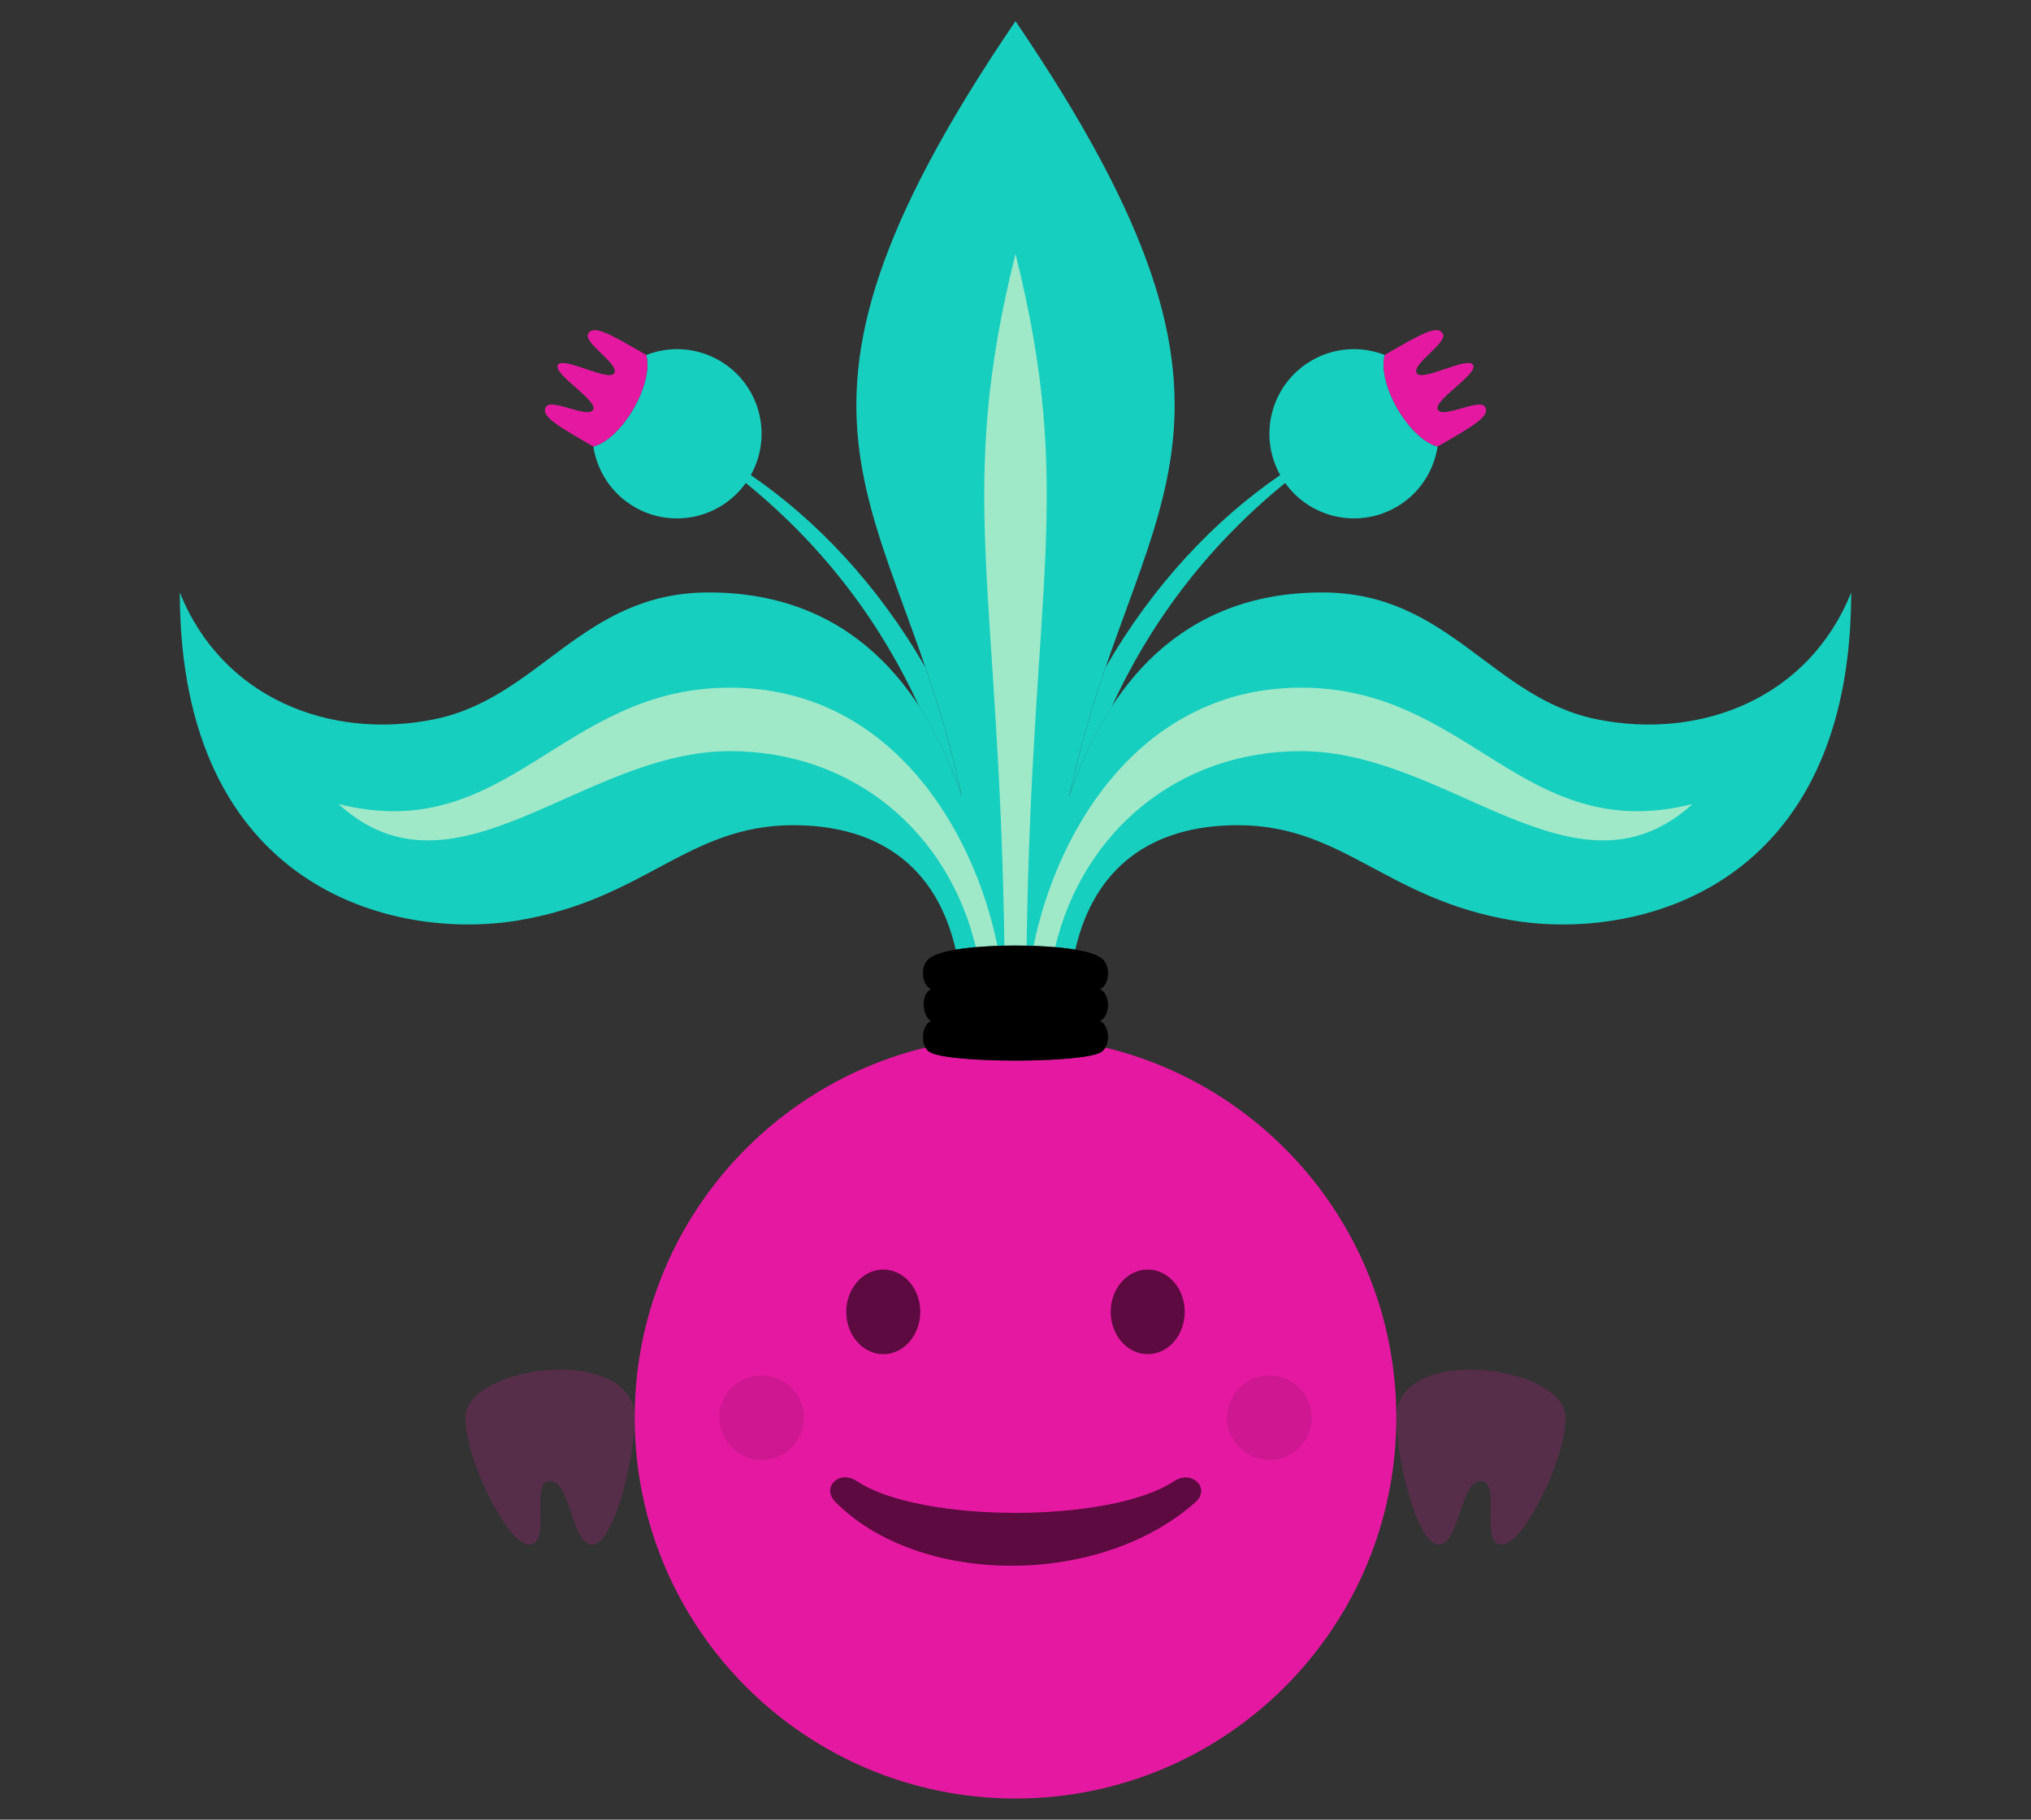 <?xml version="1.0" encoding="utf-8"?>
<!-- Generator: Adobe Illustrator 15.1.0, SVG Export Plug-In . SVG Version: 6.00 Build 0)  -->
<!DOCTYPE svg PUBLIC "-//W3C//DTD SVG 1.1//EN" "http://www.w3.org/Graphics/SVG/1.1/DTD/svg11.dtd">
<svg version="1.1" id="Layer_1" xmlns="http://www.w3.org/2000/svg" xmlns:xlink="http://www.w3.org/1999/xlink" x="0px" y="0px"
	 width="192px" height="172px" viewBox="0 0 192 172" enable-background="new 0 0 192 172" xml:space="preserve">
<rect x="0" y="0" width="192" height="172" fill="#333333" stroke="none"/>
<g>
	<path id="hand-right_5_" opacity="0.2" fill="#E519A1" d="M44,134c0,4,4,12,6,12c2.236,0,0-6,2-6s2,6,4,6s4-8,4-12
		C60,127,44,129,44,134z"/>
	<path id="hand-left_5_" opacity="0.2" fill="#E519A1" d="M148,134c0,4-4,12-6,12c-2.236,0,0-6-2-6s-2,6-4,6s-4-8-4-12
		C132,127,148,129,148,134z"/>
	<path id="head" fill="#E519A1" d="M104.481,99.014c-0.121,0.205-0.274,0.383-0.481,0.486c-2,1-14,1-16,0
		c-0.22-0.086-0.382-0.264-0.505-0.48C71.719,102.842,60,117.049,60,134c0,19.883,16.117,36,36,36s36-16.117,36-36
		C132,117.04,120.27,102.828,104.481,99.014z"/>
	<path id="mouth" opacity="0.6" d="M81,140c6,4,24,4,30,0c1.664-1.109,3.494,0.672,2,2c-9,8-26,8-34,0
		C77.586,140.586,79.336,138.891,81,140z"/>
	<circle id="cheek-right" opacity="0.1" cx="72" cy="134" r="4"/>
	<circle id="cheek-left" opacity="0.1" cx="120" cy="134" r="4"/>
	<ellipse id="eye-right" opacity="0.6" cx="83.5" cy="124" rx="3.5" ry="4"/>
	<ellipse id="eye-left" opacity="0.6" cx="108.5" cy="124" rx="3.5" ry="4"/>
	<path id="leaf" fill="#17CFBF" d="M151,68c-10-2-14-12-26-12c-13.338,0-20.421,8.825-23.936,19.338
		C107.083,46.962,122.573,41.03,96,2c-26.573,39.03-11.083,44.962-5.064,73.338C87.421,64.825,80.338,56,67,56c-12,0-16,10-26,12
		c-9.806,1.961-20-2-24-12c0,28,20.163,32.973,32,31c12-2,16-9,26-9c8.082,0,13.548,3.924,15.348,11.763
		c3.098-0.516,8.207-0.516,11.305,0C103.452,81.924,108.918,78,117,78c10,0,14,7,26,9c11.837,1.973,32-3,32-31
		C171,66,160.806,69.961,151,68z"/>
	<path id="veining-left" opacity="0.6" fill="#FAFAD1" d="M123,65c-14.943,0-22.988,13.093-25.292,24.406
		c0.705,0.025,1.394,0.065,2.042,0.123C102.314,78.755,111.246,71,123,71c14,0,26,15,37,5C144,80,139,65,123,65z"/>
	<path id="veining-center" opacity="0.6" fill="#FAFAD1" d="M97.049,89.387C97.543,55.033,101.653,46.613,96,24
		c-5.653,22.613-1.543,31.033-1.049,65.387C95.647,89.372,96.353,89.372,97.049,89.387z"/>
	<path id="veining-right" opacity="0.6" fill="#FAFAD1" d="M94.292,89.406C91.988,78.093,83.943,65,69,65c-16,0-21,15-37,11
		c11,10,23-5,37-5c11.754,0,20.686,7.755,23.25,18.529C92.898,89.472,93.587,89.432,94.292,89.406z"/>
	<path id="stalk-left" fill="#17CFBF" d="M130.907,33.553c-2.185-0.851-4.719-0.743-6.907,0.52
		c-3.795,2.192-5.11,7.021-2.976,10.834c-6.204,4.243-12.04,10.405-16.514,18.189c-1.251,3.651-2.473,7.652-3.446,12.242
		c1.017-3.04,2.343-5.929,4.021-8.515c3.434-7.495,8.651-14.861,16.408-21.17c2.365,3.315,6.906,4.355,10.506,2.276
		c2.188-1.264,3.549-3.404,3.904-5.721C133.174,41.473,130.181,36.284,130.907,33.553z"/>
	<path id="flower-left" fill="#E519A1" d="M130.908,33.549c3.465-2.001,4.984-2.878,5.484-2.012s-2.964,2.866-2.464,3.732
		s4.829-1.635,5.33-0.769c0.5,0.865-3.83,3.366-3.33,4.232s3.964-1.135,4.464-0.268c0.5,0.865-1.021,1.743-4.484,3.744
		C133.176,41.478,130.177,36.28,130.908,33.549z"/>
	<path id="stalk-right" fill="#17CFBF" d="M87.489,63.096c-4.474-7.784-10.31-13.947-16.514-18.189
		c2.134-3.813,0.819-8.642-2.978-10.834c-2.188-1.263-4.723-1.37-6.906-0.52c0.727,2.731-2.267,7.92-4.997,8.656
		c0.355,2.317,1.717,4.458,3.904,5.721c3.601,2.079,8.141,1.039,10.506-2.277c7.758,6.309,12.976,13.675,16.409,21.17
		c1.679,2.585,3.005,5.475,4.021,8.515C89.962,70.748,88.74,66.747,87.489,63.096z"/>
	<path id="flower-right" fill="#E519A1" d="M61.091,33.549c-3.465-2.001-4.984-2.878-5.484-2.012s2.964,2.866,2.464,3.732
		s-4.83-1.635-5.33-0.769c-0.5,0.865,3.83,3.366,3.33,4.232s-3.964-1.135-4.465-0.268c-0.499,0.865,1.021,1.743,4.485,3.744
		C58.823,41.478,61.822,36.28,61.091,33.549z"/>
	<path id="twist" d="M104,99.5c-2,1-14,1-16,0c-1-0.393-1-2.5,0-3c-0.816-0.469-1-2.5,0-3c-1-0.5-1-2.5,0-3c2-1.5,14-1.5,16,0
		c1,0.5,1,2.5,0,3c1,0.5,1,2.5,0,3C105,97,105,99,104,99.5z"/>
</g>
</svg>
